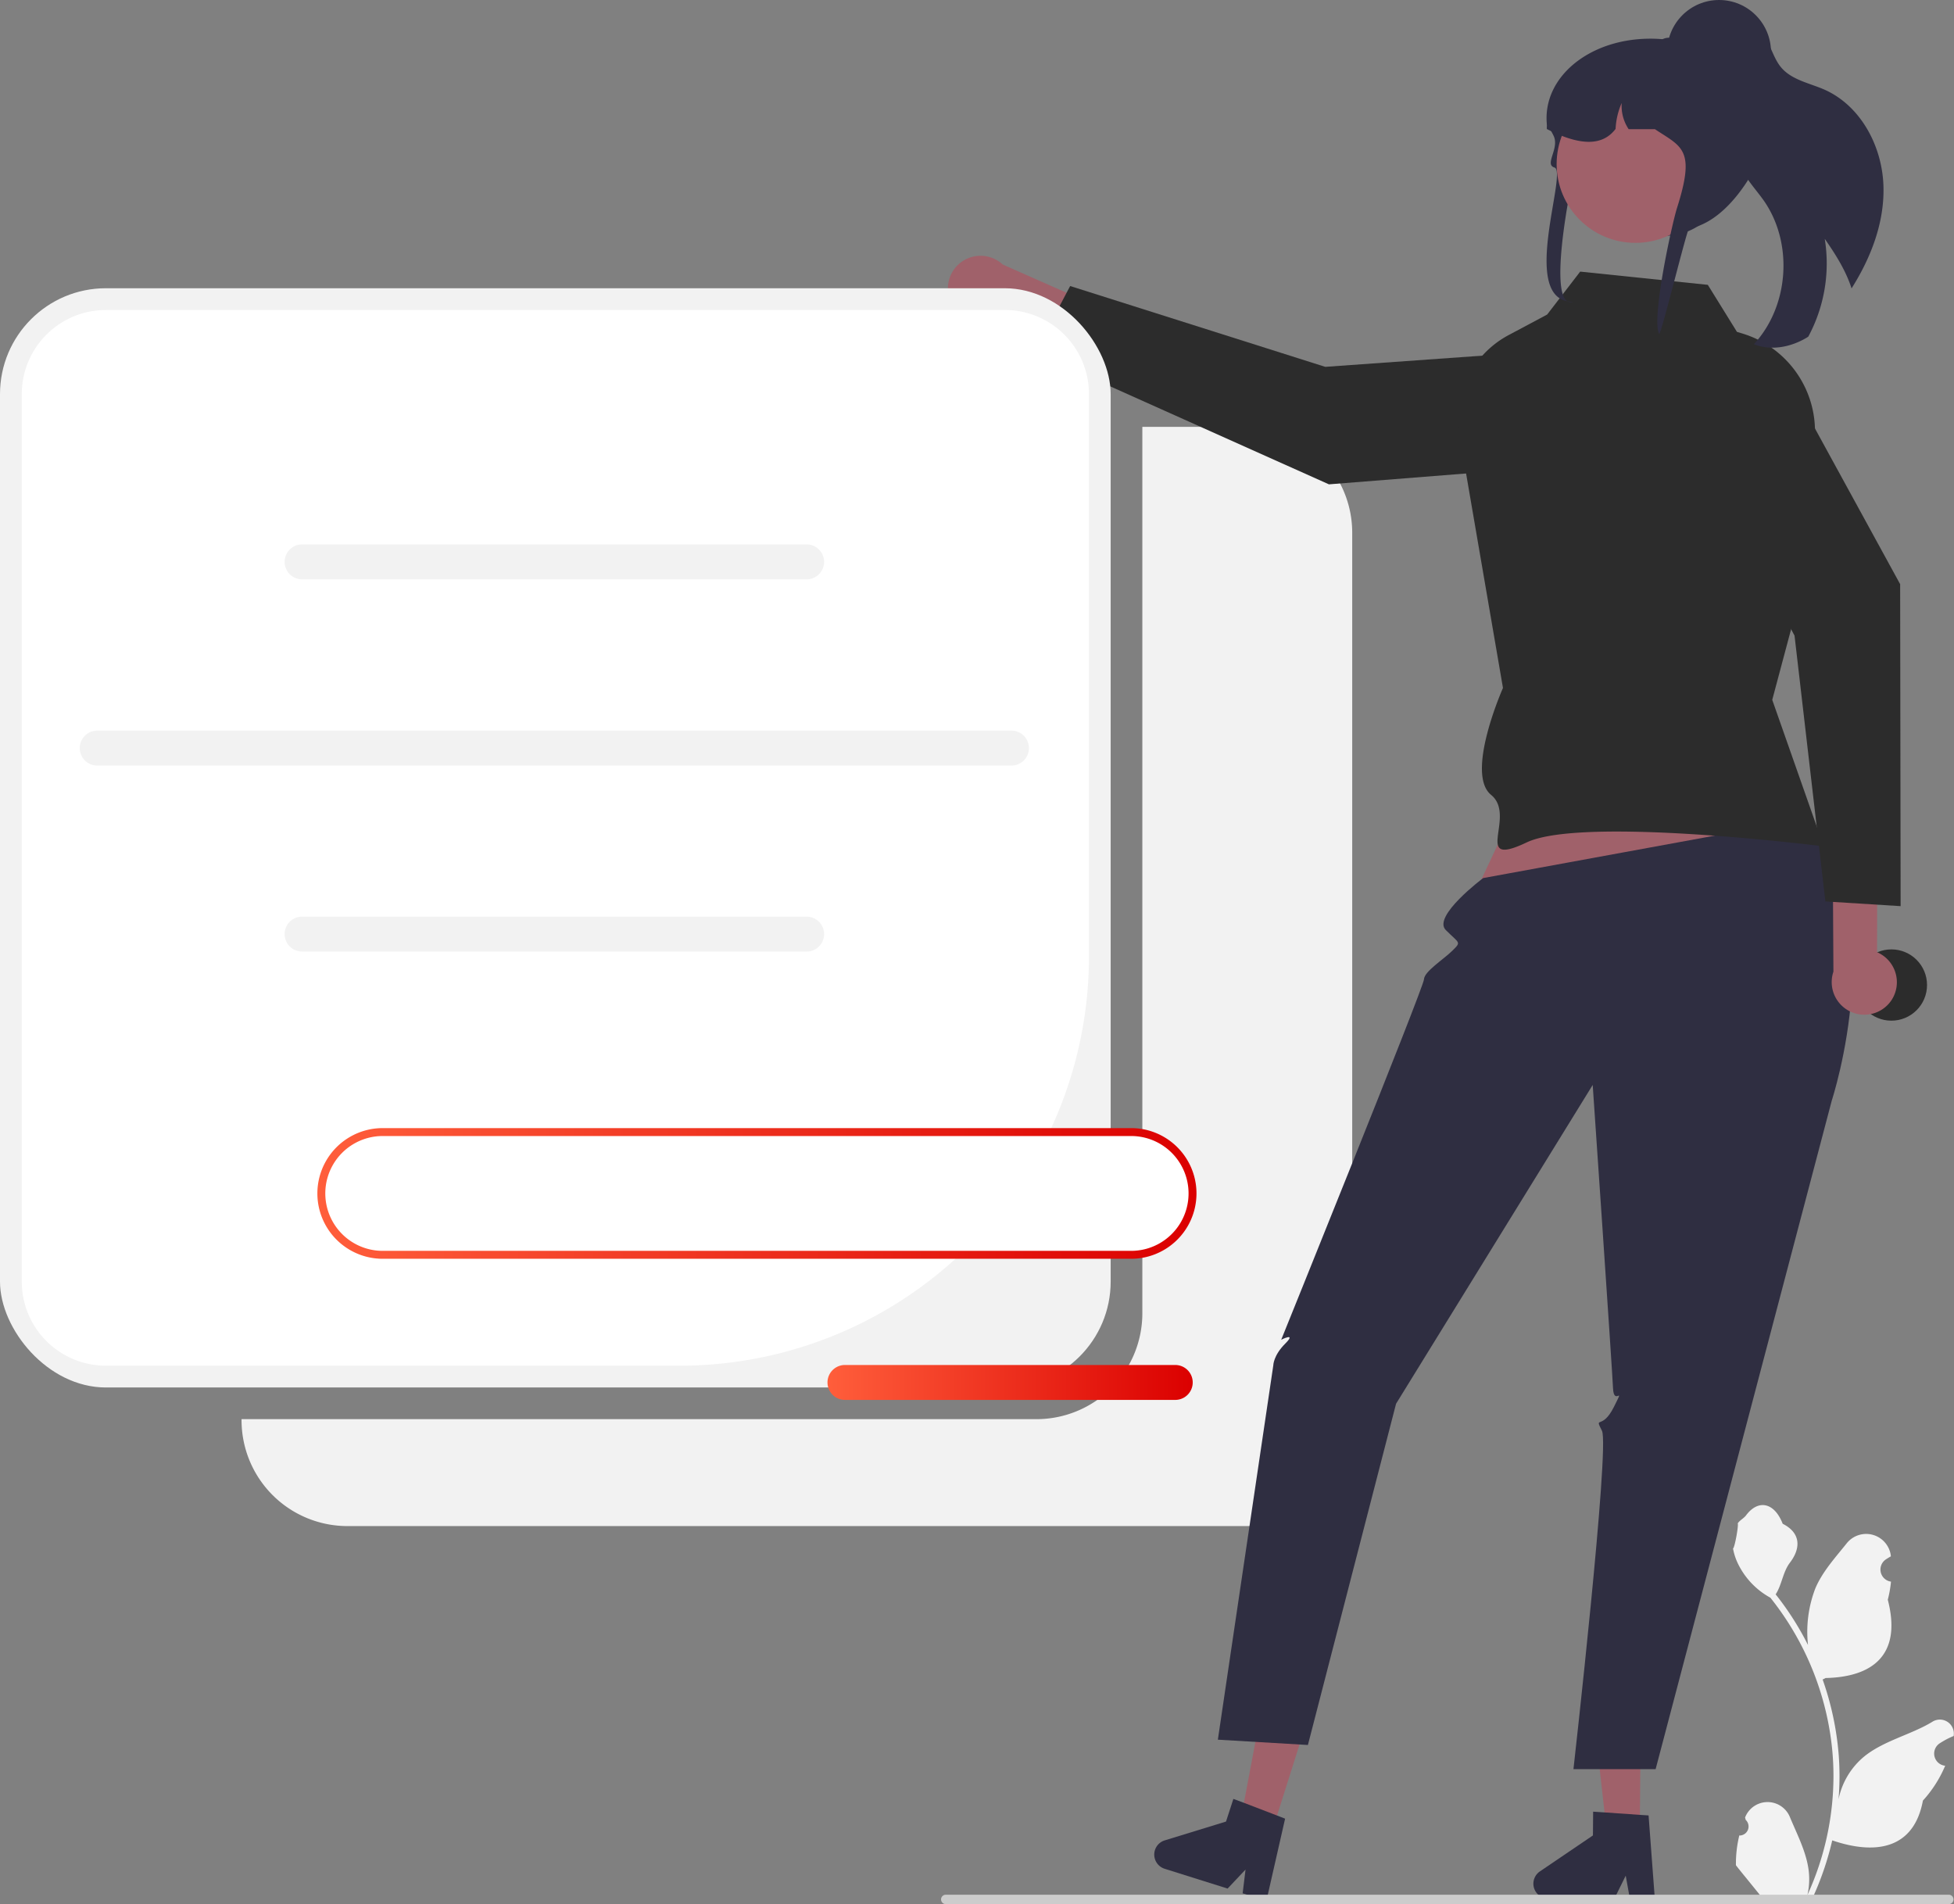 <svg id="Layer_1" data-name="Layer 1" xmlns="http://www.w3.org/2000/svg" xmlns:xlink="http://www.w3.org/1999/xlink" viewBox="0 0 493.45 480.85"><rect x="0" y="0" width="493.45" height="480.85" fill="#808080" stroke="none"/><defs><style>.cls-1{fill:#f2f2f2;}.cls-2{fill:#a0616a;}.cls-3{fill:#2c2c2c;}.cls-4{fill:#fff;}.cls-5{fill:#2f2e41;}.cls-6{fill:#ccc;}.cls-7{fill:url(#Flamber);}.cls-8{fill:url(#Flamber-2);}</style><linearGradient id="Flamber" x1="80.15" y1="301.38" x2="302.15" y2="301.38" gradientUnits="userSpaceOnUse"><stop offset="0" stop-color="#ff5e3b"/><stop offset="1" stop-color="#db0000"/></linearGradient><linearGradient id="Flamber-2" x1="208.98" y1="349.11" x2="301.2" y2="349.11" xlink:href="#Flamber"/></defs><path class="cls-1" d="M314.74,107.79H288.48V331.64a26.74,26.74,0,0,1-26.74,26.74H61v.26a26.74,26.74,0,0,0,26.74,26.74h227a26.74,26.74,0,0,0,26.74-26.74h0V134.53A26.74,26.74,0,0,0,314.74,107.79Z" transform="translate(0 0)"/><path class="cls-1" d="M439.2,463.52a2.28,2.28,0,0,0,1.65-3.94l-.16-.62.06-.14a6.09,6.09,0,0,1,11.24,0c1.84,4.43,4.18,8.86,4.76,13.54a18,18,0,0,1-.32,6.2,72.32,72.32,0,0,0,6.58-30,69.68,69.68,0,0,0-.43-7.78q-.36-3.18-1-6.31a73,73,0,0,0-14.5-31,19.47,19.47,0,0,1-8.09-8.4,14.85,14.85,0,0,1-1.35-4.05c.39.05,1.48-5.95,1.19-6.32.55-.83,1.53-1.25,2.13-2.06,3-4,7.09-3.34,9.23,2.16,4.59,2.31,4.63,6.15,1.82,9.83-1.79,2.35-2,5.53-3.6,8,.16.21.33.41.49.61a74,74,0,0,1,7.68,12.17,30.6,30.6,0,0,1,1.82-14.21c1.75-4.22,5-7.77,7.91-11.41a6.28,6.28,0,0,1,11.19,3.08.88.88,0,0,0,0,.16c-.43.24-.85.5-1.26.77a3.08,3.08,0,0,0,1.24,5.6h.06a29.47,29.47,0,0,1-.81,4.58c3.71,14.32-4.29,19.53-15.7,19.77l-.75.38a75,75,0,0,1,4.05,19,71.35,71.35,0,0,1-.06,11.51l0-.14a18.88,18.88,0,0,1,6.43-10.87c4.95-4.06,11.93-5.56,17.27-8.82a3.53,3.53,0,0,1,5.41,3.43l0,.15a19.74,19.74,0,0,0-2.32,1.11c-.43.25-.85.5-1.26.77a3.09,3.09,0,0,0,1.24,5.61h.06l.13,0a30.61,30.61,0,0,1-5.63,8.82c-2.32,12.5-12.26,13.69-22.9,10.05h0a75.06,75.06,0,0,1-5.05,14.72h-18l-.18-.6a20.84,20.84,0,0,0,5-.3l-4-4.93-.09-.1c-.67-.84-1.36-1.67-2-2.51h0a30.17,30.17,0,0,1,.88-7.64Z" transform="translate(0 0)"/><path class="cls-2" d="M240.72,77.34a8.26,8.26,0,0,0,12.47,1.53l37.47,16.9,7.22-9.22L253.23,66.8a8.24,8.24,0,0,0-12.51,10.54Z" transform="translate(0 0)"/><path class="cls-3" d="M401.51,87.88l3.71,21.06a7.14,7.14,0,0,1-5.8,8.28c-.22,0-.45.07-.68.09l-63.14,5L261.38,89.06l8.87-16.83,64.42,20.41Z" transform="translate(0 0)"/><rect class="cls-1" y="72.79" width="280.48" height="277.59" rx="26.74"/><path class="cls-4" d="M26.74,78.29A21.24,21.24,0,0,0,5.5,99.53h0V323.64a21.24,21.24,0,0,0,21.24,21.24H171.62A103.37,103.37,0,0,0,275,241.52h0v-142a21.24,21.24,0,0,0-21.24-21.24h-227Z" transform="translate(0 0)"/><path class="cls-1" d="M203.7,146.3H76.29a4.41,4.41,0,0,1,0-8.82H203.7a4.41,4.41,0,0,1,0,8.82Z" transform="translate(0 0)"/><path class="cls-1" d="M203.7,240.3H76.29a4.41,4.41,0,0,1,0-8.82H203.7a4.41,4.41,0,0,1,0,8.82Z" transform="translate(0 0)"/><path class="cls-1" d="M255.43,193.33H24.55a4.41,4.41,0,1,1,0-8.82H255.43a4.41,4.41,0,0,1,0,8.82Z" transform="translate(0 0)"/><polygon class="cls-2" points="393.53 180.69 370.53 229.69 459.01 220.73 440.54 173.69 393.53 180.69"/><polygon class="cls-2" points="414.1 462.32 405.71 462.25 402 429.14 414.38 429.24 414.1 462.32"/><path class="cls-5" d="M387.23,475.66a3.76,3.76,0,0,0,3.72,3.78l16.68.14,2.92-5.92,1.07,5.95,6.29.06-1.59-21.22-2.19-.14-8.93-.62-2.88-.19-.05,6-13.4,9.09A3.77,3.77,0,0,0,387.23,475.66Z" transform="translate(0 0)"/><polygon class="cls-2" points="321.27 462.36 313.27 459.82 319.45 427.08 331.25 430.82 321.27 462.36"/><path class="cls-5" d="M291.66,467.21a3.76,3.76,0,0,0,2.45,4.71l15.9,5,4.53-4.8-.73,6,6,1.9,4.72-20.75-2-.78-8.36-3.21-2.7-1L309.61,460l-15.47,4.75A3.75,3.75,0,0,0,291.66,467.21Z" transform="translate(0 0)"/><path class="cls-5" d="M455,207l-80.45,14.74s-12.9,9.65-9.45,13.11,4,2.92,1.72,5.18-7.17,5.3-7.22,7.29-36.05,91-36.05,91,4-2,1,1-3,5.48-3,5.48l-14,94.52,22.74,1.34,22.26-86.17,49.66-80.51s4.93,71.79,5.13,76.57,3.21-1.23.21,4.77-5,2-3,6-7.2,85.44-7.2,85.44h20.75L462.59,277.9S478.43,229.64,455,207Z" transform="translate(0 0)"/><path class="cls-3" d="M431.28,71.93l-32.23-3.34-8.34,10.84L381,84.61a24.26,24.26,0,0,0-12.82,23l11.37,66.12s-9.6,21.62-3,27-5.1,18.7,9,12,75,1,75,1l-13-37,9.71-36.36,1.07-30.49A25.82,25.82,0,0,0,440,84.22l-1.36-.41Z" transform="translate(0 0)"/><path class="cls-5" d="M475.64,47.23c.22,9.08-3.18,17.88-8.06,25.6-1.44-4.51-4.05-8.61-6.77-12.52A39,39,0,0,1,456.66,85l-.44.29c-4,2.39-9,3.36-13.31,1.63,8.88-9.58,10-25.44,2.56-36.19-2.11-3-4.83-5.74-6.14-9.21-2.06-5.53-.08-11.63,1.17-17.4,1.17-5.37,1.37-11.76-2.23-15.69a3.8,3.8,0,0,1,3.47-1.6c2.22.31,3.84,2.24,4.87,4.23s1.71,4.19,3.14,5.91c2.66,3.22,7.19,4,11,5.67C470,26.76,475.42,37.12,475.64,47.23Z" transform="translate(0 0)"/><path class="cls-6" d="M237.65,479.66a1.19,1.19,0,0,0,1.18,1.19h253.3a1.19,1.19,0,1,0,0-2.38H238.84a1.19,1.19,0,0,0-1.19,1.18Z" transform="translate(0 0)"/><circle class="cls-3" cx="477.64" cy="248.75" r="9"/><path class="cls-5" d="M397.89,42c.52-1.85-3.11,9.44-1.36,9.65,8,.91,19,5.69,24.54,7.92l.75-.1c.6-.06,1.18-.16,1.76-.27,13-2.45,17.95-22.37,17.95-22.55,0-.9-2.15-25.5-5.53-25.86a24.07,24.07,0,0,0-2.68-.15h-8.4a39.27,39.27,0,0,0-5.28-.76h0c-16.92-1.29-30.26,9-29,21.57l0,0c.36.54.68,1,1,1.54s.5.89.7,1.31c1.54,3.2-2.42,7.23.21,8,3.49,1-9.2,33.9,4.64,33.9C390.43,78.17,396.43,47.13,397.89,42Z" transform="translate(0 0)"/><circle class="cls-2" cx="412.99" cy="41.44" r="19.89"/><path class="cls-5" d="M390.62,32.57c.33.18.66.34,1,.5s.69.33,1,.48c6.66,3,12.08,3.36,15.37-1A18.42,18.42,0,0,1,409.53,26a10.63,10.63,0,0,0,1.76,6.62h6.63c6.82,4.53,10.32,5,5.59,19.87-1.32,4.14-6.57,28.25-4.51,31.83.6-.07,7-26.47,7.53-26.58,13-2.46,21.21-23.82,20.16-25a22.39,22.39,0,0,0-2.31-9.91,22.88,22.88,0,0,0-8.66-9.42,40.09,40.09,0,0,0-6.92-2.6l-.17-.05c-.73-.19-1.48-.37-2.22-.53a40.77,40.77,0,0,0-4.67-.7l-.32,0a3.48,3.48,0,0,0-1.78.49h0a3.21,3.21,0,0,0-1,.88,3.34,3.34,0,0,0-.72,2.1h-7.38l-.82,0a19.78,19.78,0,0,0-19.07,18.6C390.63,31.88,390.62,32.22,390.62,32.57Z" transform="translate(0 0)"/><circle class="cls-5" cx="434.12" cy="13.11" r="13.11"/><path class="cls-2" d="M477.74,252.46a8.24,8.24,0,0,0-2.55-11.38,8.16,8.16,0,0,0-1.17-.62l.07-41.1-11.37-2.81.28,48.82a8.24,8.24,0,0,0,14.74,7.09Z" transform="translate(0 0)"/><path class="cls-3" d="M421.46,101.48l17.69-12a7.16,7.16,0,0,1,9.94,1.89c.13.19.25.39.36.59l30.4,55.56.12,81.31-19-1.19-7.79-67.13Z" transform="translate(0 0)"/><path class="cls-4" d="M285.65,285.88h-189a15.5,15.5,0,1,0,0,31h189a15.5,15.5,0,0,0,0-31Z" transform="translate(0 0)"/><path class="cls-7" d="M285.65,317.88h-189a16.5,16.5,0,1,1,0-33h189a16.5,16.5,0,0,1,0,33Zm-189-31a14.5,14.5,0,1,0,0,29h189a14.5,14.5,0,0,0,0-29Z" transform="translate(0 0)"/><path class="cls-8" d="M296.79,353.52H213.38a4.41,4.41,0,0,1,0-8.82h83.41a4.41,4.41,0,0,1,0,8.82Z" transform="translate(0 0)"/></svg>